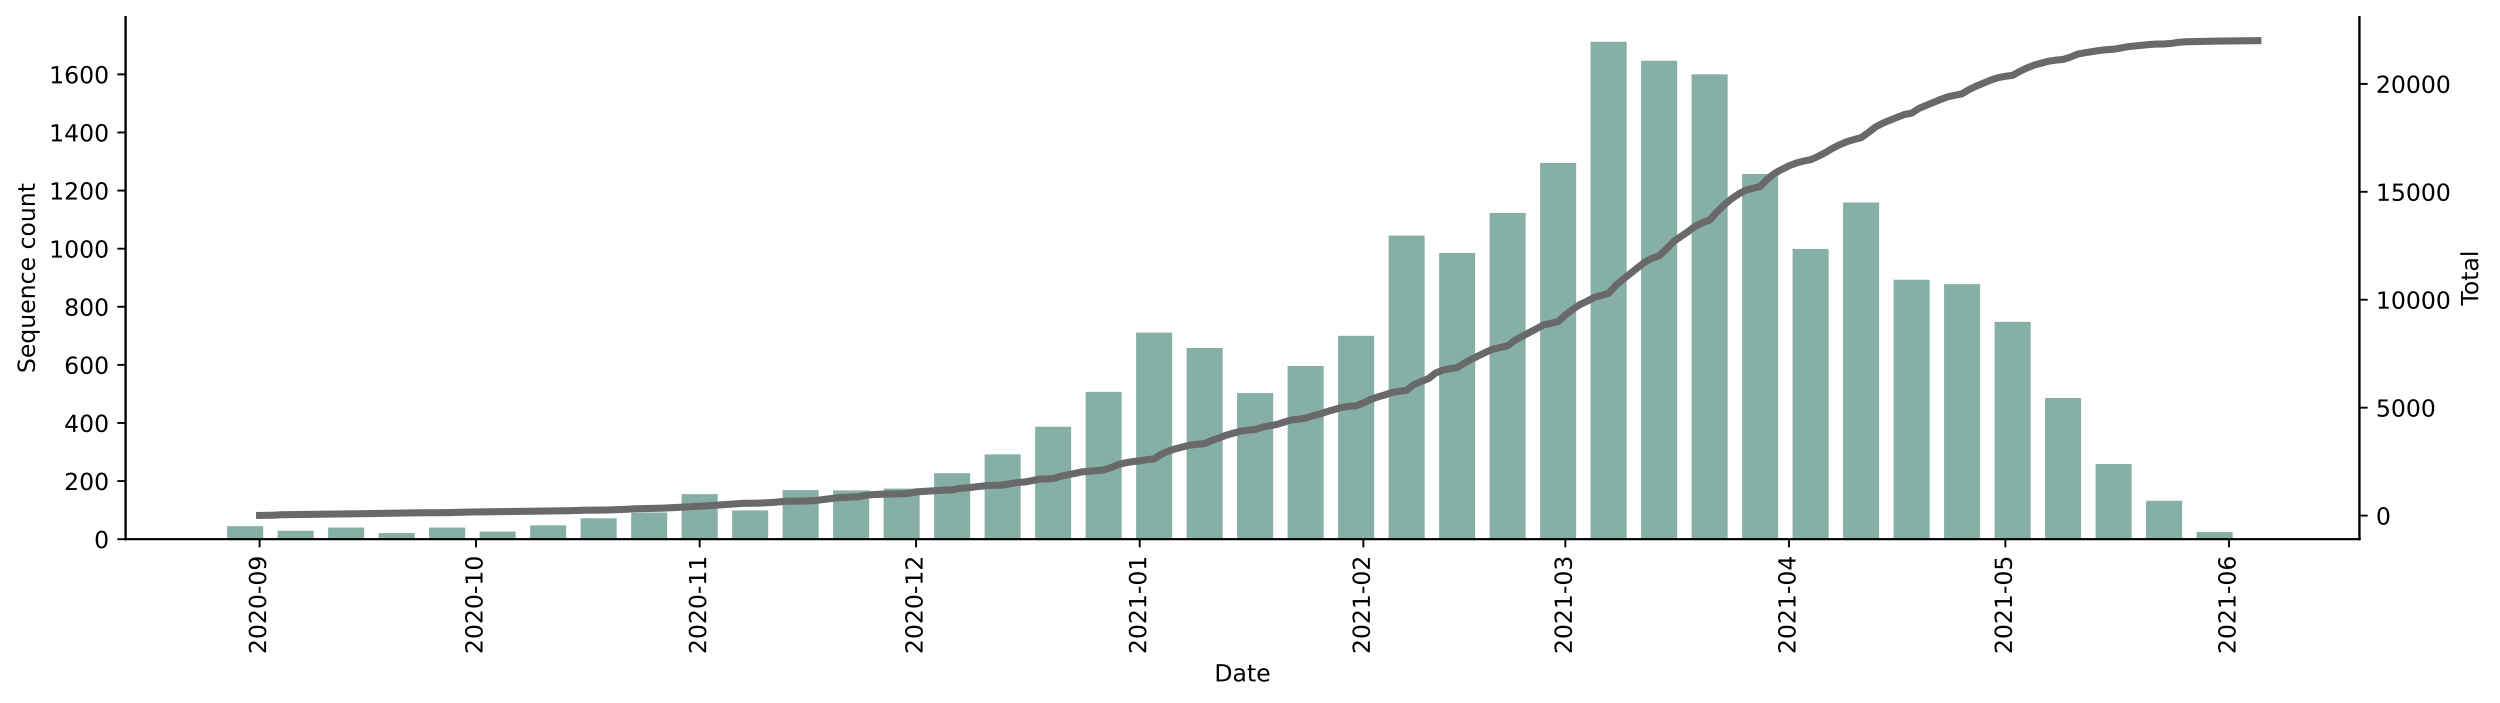 <?xml version="1.0" encoding="utf-8" standalone="no"?>
<!DOCTYPE svg PUBLIC "-//W3C//DTD SVG 1.1//EN"
  "http://www.w3.org/Graphics/SVG/1.1/DTD/svg11.dtd">
<!-- Created with matplotlib (https://matplotlib.org/) -->
<svg height="298.621pt" version="1.1" viewBox="0 0 1061.619 298.621" width="1061.619pt" xmlns="http://www.w3.org/2000/svg" xmlns:xlink="http://www.w3.org/1999/xlink">
 <defs>
  <style type="text/css">*{stroke-linecap:butt;stroke-linejoin:round;}</style>
 </defs>
 <g id="figure_1">
  <g id="patch_1">
   <path d="M 0 298.621 
L 1061.619 298.621 
L 1061.619 0 
L 0 0 
z
" style="fill:#ffffff;"/>
  </g>
  <g id="axes_1">
   <g id="patch_2">
    <path d="M 53.328 228.96 
L 1001.928 228.96 
L 1001.928 7.2 
L 53.328 7.2 
z
" style="fill:#ffffff;"/>
   </g>
   <g id="patch_3">
    <path clip-path="url(#pb03f228509)" d="M 96.446 228.96 
L 111.764 228.96 
L 111.764 223.409 
L 96.446 223.409 
z
" style="fill:#86b0a6;"/>
   </g>
   <g id="patch_4">
    <path clip-path="url(#pb03f228509)" d="M 117.891 228.96 
L 133.208 228.96 
L 133.208 225.382 
L 117.891 225.382 
z
" style="fill:#86b0a6;"/>
   </g>
   <g id="patch_5">
    <path clip-path="url(#pb03f228509)" d="M 139.335 228.96 
L 154.652 228.96 
L 154.652 224.025 
L 139.335 224.025 
z
" style="fill:#86b0a6;"/>
   </g>
   <g id="patch_6">
    <path clip-path="url(#pb03f228509)" d="M 160.779 228.96 
L 176.096 228.96 
L 176.096 226.369 
L 160.779 226.369 
z
" style="fill:#86b0a6;"/>
   </g>
   <g id="patch_7">
    <path clip-path="url(#pb03f228509)" d="M 182.223 228.96 
L 197.54 228.96 
L 197.54 224.025 
L 182.223 224.025 
z
" style="fill:#86b0a6;"/>
   </g>
   <g id="patch_8">
    <path clip-path="url(#pb03f228509)" d="M 203.667 228.96 
L 218.985 228.96 
L 218.985 225.753 
L 203.667 225.753 
z
" style="fill:#86b0a6;"/>
   </g>
   <g id="patch_9">
    <path clip-path="url(#pb03f228509)" d="M 225.112 228.96 
L 240.429 228.96 
L 240.429 223.039 
L 225.112 223.039 
z
" style="fill:#86b0a6;"/>
   </g>
   <g id="patch_10">
    <path clip-path="url(#pb03f228509)" d="M 246.556 228.96 
L 261.873 228.96 
L 261.873 220.078 
L 246.556 220.078 
z
" style="fill:#86b0a6;"/>
   </g>
   <g id="patch_11">
    <path clip-path="url(#pb03f228509)" d="M 268 228.96 
L 283.317 228.96 
L 283.317 217.61 
L 268 217.61 
z
" style="fill:#86b0a6;"/>
   </g>
   <g id="patch_12">
    <path clip-path="url(#pb03f228509)" d="M 289.444 228.96 
L 304.762 228.96 
L 304.762 209.839 
L 289.444 209.839 
z
" style="fill:#86b0a6;"/>
   </g>
   <g id="patch_13">
    <path clip-path="url(#pb03f228509)" d="M 310.888 228.96 
L 326.206 228.96 
L 326.206 216.747 
L 310.888 216.747 
z
" style="fill:#86b0a6;"/>
   </g>
   <g id="patch_14">
    <path clip-path="url(#pb03f228509)" d="M 332.333 228.96 
L 347.65 228.96 
L 347.65 208.111 
L 332.333 208.111 
z
" style="fill:#86b0a6;"/>
   </g>
   <g id="patch_15">
    <path clip-path="url(#pb03f228509)" d="M 353.777 228.96 
L 369.094 228.96 
L 369.094 208.235 
L 353.777 208.235 
z
" style="fill:#86b0a6;"/>
   </g>
   <g id="patch_16">
    <path clip-path="url(#pb03f228509)" d="M 375.221 228.96 
L 390.538 228.96 
L 390.538 207.495 
L 375.221 207.495 
z
" style="fill:#86b0a6;"/>
   </g>
   <g id="patch_17">
    <path clip-path="url(#pb03f228509)" d="M 396.665 228.96 
L 411.983 228.96 
L 411.983 200.956 
L 396.665 200.956 
z
" style="fill:#86b0a6;"/>
   </g>
   <g id="patch_18">
    <path clip-path="url(#pb03f228509)" d="M 418.109 228.96 
L 433.427 228.96 
L 433.427 192.938 
L 418.109 192.938 
z
" style="fill:#86b0a6;"/>
   </g>
   <g id="patch_19">
    <path clip-path="url(#pb03f228509)" d="M 439.554 228.96 
L 454.871 228.96 
L 454.871 181.218 
L 439.554 181.218 
z
" style="fill:#86b0a6;"/>
   </g>
   <g id="patch_20">
    <path clip-path="url(#pb03f228509)" d="M 460.998 228.96 
L 476.315 228.96 
L 476.315 166.414 
L 460.998 166.414 
z
" style="fill:#86b0a6;"/>
   </g>
   <g id="patch_21">
    <path clip-path="url(#pb03f228509)" d="M 482.442 228.96 
L 497.759 228.96 
L 497.759 141.248 
L 482.442 141.248 
z
" style="fill:#86b0a6;"/>
   </g>
   <g id="patch_22">
    <path clip-path="url(#pb03f228509)" d="M 503.886 228.96 
L 519.204 228.96 
L 519.204 147.786 
L 503.886 147.786 
z
" style="fill:#86b0a6;"/>
   </g>
   <g id="patch_23">
    <path clip-path="url(#pb03f228509)" d="M 525.331 228.96 
L 540.648 228.96 
L 540.648 166.908 
L 525.331 166.908 
z
" style="fill:#86b0a6;"/>
   </g>
   <g id="patch_24">
    <path clip-path="url(#pb03f228509)" d="M 546.775 228.96 
L 562.092 228.96 
L 562.092 155.435 
L 546.775 155.435 
z
" style="fill:#86b0a6;"/>
   </g>
   <g id="patch_25">
    <path clip-path="url(#pb03f228509)" d="M 568.219 228.96 
L 583.536 228.96 
L 583.536 142.605 
L 568.219 142.605 
z
" style="fill:#86b0a6;"/>
   </g>
   <g id="patch_26">
    <path clip-path="url(#pb03f228509)" d="M 589.663 228.96 
L 604.98 228.96 
L 604.98 100.044 
L 589.663 100.044 
z
" style="fill:#86b0a6;"/>
   </g>
   <g id="patch_27">
    <path clip-path="url(#pb03f228509)" d="M 611.107 228.96 
L 626.425 228.96 
L 626.425 107.446 
L 611.107 107.446 
z
" style="fill:#86b0a6;"/>
   </g>
   <g id="patch_28">
    <path clip-path="url(#pb03f228509)" d="M 632.552 228.96 
L 647.869 228.96 
L 647.869 90.422 
L 632.552 90.422 
z
" style="fill:#86b0a6;"/>
   </g>
   <g id="patch_29">
    <path clip-path="url(#pb03f228509)" d="M 653.996 228.96 
L 669.313 228.96 
L 669.313 69.203 
L 653.996 69.203 
z
" style="fill:#86b0a6;"/>
   </g>
   <g id="patch_30">
    <path clip-path="url(#pb03f228509)" d="M 675.44 228.96 
L 690.757 228.96 
L 690.757 17.76 
L 675.44 17.76 
z
" style="fill:#86b0a6;"/>
   </g>
   <g id="patch_31">
    <path clip-path="url(#pb03f228509)" d="M 696.884 228.96 
L 712.202 228.96 
L 712.202 25.779 
L 696.884 25.779 
z
" style="fill:#86b0a6;"/>
   </g>
   <g id="patch_32">
    <path clip-path="url(#pb03f228509)" d="M 718.328 228.96 
L 733.646 228.96 
L 733.646 31.577 
L 718.328 31.577 
z
" style="fill:#86b0a6;"/>
   </g>
   <g id="patch_33">
    <path clip-path="url(#pb03f228509)" d="M 739.773 228.96 
L 755.09 228.96 
L 755.09 73.891 
L 739.773 73.891 
z
" style="fill:#86b0a6;"/>
   </g>
   <g id="patch_34">
    <path clip-path="url(#pb03f228509)" d="M 761.217 228.96 
L 776.534 228.96 
L 776.534 105.719 
L 761.217 105.719 
z
" style="fill:#86b0a6;"/>
   </g>
   <g id="patch_35">
    <path clip-path="url(#pb03f228509)" d="M 782.661 228.96 
L 797.978 228.96 
L 797.978 85.981 
L 782.661 85.981 
z
" style="fill:#86b0a6;"/>
   </g>
   <g id="patch_36">
    <path clip-path="url(#pb03f228509)" d="M 804.105 228.96 
L 819.423 228.96 
L 819.423 118.796 
L 804.105 118.796 
z
" style="fill:#86b0a6;"/>
   </g>
   <g id="patch_37">
    <path clip-path="url(#pb03f228509)" d="M 825.549 228.96 
L 840.867 228.96 
L 840.867 120.646 
L 825.549 120.646 
z
" style="fill:#86b0a6;"/>
   </g>
   <g id="patch_38">
    <path clip-path="url(#pb03f228509)" d="M 846.994 228.96 
L 862.311 228.96 
L 862.311 136.683 
L 846.994 136.683 
z
" style="fill:#86b0a6;"/>
   </g>
   <g id="patch_39">
    <path clip-path="url(#pb03f228509)" d="M 868.438 228.96 
L 883.755 228.96 
L 883.755 169.005 
L 868.438 169.005 
z
" style="fill:#86b0a6;"/>
   </g>
   <g id="patch_40">
    <path clip-path="url(#pb03f228509)" d="M 889.882 228.96 
L 905.199 228.96 
L 905.199 197.009 
L 889.882 197.009 
z
" style="fill:#86b0a6;"/>
   </g>
   <g id="patch_41">
    <path clip-path="url(#pb03f228509)" d="M 911.326 228.96 
L 926.644 228.96 
L 926.644 212.676 
L 911.326 212.676 
z
" style="fill:#86b0a6;"/>
   </g>
   <g id="patch_42">
    <path clip-path="url(#pb03f228509)" d="M 932.771 228.96 
L 948.088 228.96 
L 948.088 225.876 
L 932.771 225.876 
z
" style="fill:#86b0a6;"/>
   </g>
   <g id="matplotlib.axis_1">
    <g id="xtick_1">
     <g id="line2d_1">
      <defs>
       <path d="M 0 0 
L 0 3.5 
" id="maeef03568e" style="stroke:#000000;stroke-width:0.8;"/>
      </defs>
      <g>
       <use style="stroke:#000000;stroke-width:0.8;" x="110.232" xlink:href="#maeef03568e" y="228.96"/>
      </g>
     </g>
     <g id="text_1">
      <!-- 2020-09 -->
      <g transform="translate(112.991 277.743)rotate(-90)scale(0.1 -0.1)">
       <defs>
        <path d="M 19.188 8.297 
L 53.609 8.297 
L 53.609 0 
L 7.328 0 
L 7.328 8.297 
Q 12.938 14.109 22.625 23.891 
Q 32.328 33.688 34.812 36.531 
Q 39.547 41.844 41.422 45.531 
Q 43.312 49.219 43.312 52.781 
Q 43.312 58.594 39.234 62.25 
Q 35.156 65.922 28.609 65.922 
Q 23.969 65.922 18.812 64.312 
Q 13.672 62.703 7.812 59.422 
L 7.812 69.391 
Q 13.766 71.781 18.938 73 
Q 24.125 74.219 28.422 74.219 
Q 39.75 74.219 46.484 68.547 
Q 53.219 62.891 53.219 53.422 
Q 53.219 48.922 51.531 44.891 
Q 49.859 40.875 45.406 35.406 
Q 44.188 33.984 37.641 27.219 
Q 31.109 20.453 19.188 8.297 
z
" id="DejaVuSans-50"/>
        <path d="M 31.781 66.406 
Q 24.172 66.406 20.328 58.906 
Q 16.5 51.422 16.5 36.375 
Q 16.5 21.391 20.328 13.891 
Q 24.172 6.391 31.781 6.391 
Q 39.453 6.391 43.281 13.891 
Q 47.125 21.391 47.125 36.375 
Q 47.125 51.422 43.281 58.906 
Q 39.453 66.406 31.781 66.406 
z
M 31.781 74.219 
Q 44.047 74.219 50.516 64.516 
Q 56.984 54.828 56.984 36.375 
Q 56.984 17.969 50.516 8.266 
Q 44.047 -1.422 31.781 -1.422 
Q 19.531 -1.422 13.062 8.266 
Q 6.594 17.969 6.594 36.375 
Q 6.594 54.828 13.062 64.516 
Q 19.531 74.219 31.781 74.219 
z
" id="DejaVuSans-48"/>
        <path d="M 4.891 31.391 
L 31.203 31.391 
L 31.203 23.391 
L 4.891 23.391 
z
" id="DejaVuSans-45"/>
        <path d="M 10.984 1.516 
L 10.984 10.5 
Q 14.703 8.734 18.5 7.812 
Q 22.312 6.891 25.984 6.891 
Q 35.75 6.891 40.891 13.453 
Q 46.047 20.016 46.781 33.406 
Q 43.953 29.203 39.594 26.953 
Q 35.25 24.703 29.984 24.703 
Q 19.047 24.703 12.672 31.312 
Q 6.297 37.938 6.297 49.422 
Q 6.297 60.641 12.938 67.422 
Q 19.578 74.219 30.609 74.219 
Q 43.266 74.219 49.922 64.516 
Q 56.594 54.828 56.594 36.375 
Q 56.594 19.141 48.406 8.859 
Q 40.234 -1.422 26.422 -1.422 
Q 22.703 -1.422 18.891 -0.688 
Q 15.094 0.047 10.984 1.516 
z
M 30.609 32.422 
Q 37.25 32.422 41.125 36.953 
Q 45.016 41.5 45.016 49.422 
Q 45.016 57.281 41.125 61.844 
Q 37.25 66.406 30.609 66.406 
Q 23.969 66.406 20.094 61.844 
Q 16.219 57.281 16.219 49.422 
Q 16.219 41.5 20.094 36.953 
Q 23.969 32.422 30.609 32.422 
z
" id="DejaVuSans-57"/>
       </defs>
       <use xlink:href="#DejaVuSans-50"/>
       <use x="63.623" xlink:href="#DejaVuSans-48"/>
       <use x="127.246" xlink:href="#DejaVuSans-50"/>
       <use x="190.869" xlink:href="#DejaVuSans-48"/>
       <use x="254.492" xlink:href="#DejaVuSans-45"/>
       <use x="290.576" xlink:href="#DejaVuSans-48"/>
       <use x="354.199" xlink:href="#DejaVuSans-57"/>
      </g>
     </g>
    </g>
    <g id="xtick_2">
     <g id="line2d_2">
      <g>
       <use style="stroke:#000000;stroke-width:0.8;" x="202.136" xlink:href="#maeef03568e" y="228.96"/>
      </g>
     </g>
     <g id="text_2">
      <!-- 2020-10 -->
      <g transform="translate(204.895 277.743)rotate(-90)scale(0.1 -0.1)">
       <defs>
        <path d="M 12.406 8.297 
L 28.516 8.297 
L 28.516 63.922 
L 10.984 60.406 
L 10.984 69.391 
L 28.422 72.906 
L 38.281 72.906 
L 38.281 8.297 
L 54.391 8.297 
L 54.391 0 
L 12.406 0 
z
" id="DejaVuSans-49"/>
       </defs>
       <use xlink:href="#DejaVuSans-50"/>
       <use x="63.623" xlink:href="#DejaVuSans-48"/>
       <use x="127.246" xlink:href="#DejaVuSans-50"/>
       <use x="190.869" xlink:href="#DejaVuSans-48"/>
       <use x="254.492" xlink:href="#DejaVuSans-45"/>
       <use x="290.576" xlink:href="#DejaVuSans-49"/>
       <use x="354.199" xlink:href="#DejaVuSans-48"/>
      </g>
     </g>
    </g>
    <g id="xtick_3">
     <g id="line2d_3">
      <g>
       <use style="stroke:#000000;stroke-width:0.8;" x="297.103" xlink:href="#maeef03568e" y="228.96"/>
      </g>
     </g>
     <g id="text_3">
      <!-- 2020-11 -->
      <g transform="translate(299.862 277.743)rotate(-90)scale(0.1 -0.1)">
       <use xlink:href="#DejaVuSans-50"/>
       <use x="63.623" xlink:href="#DejaVuSans-48"/>
       <use x="127.246" xlink:href="#DejaVuSans-50"/>
       <use x="190.869" xlink:href="#DejaVuSans-48"/>
       <use x="254.492" xlink:href="#DejaVuSans-45"/>
       <use x="290.576" xlink:href="#DejaVuSans-49"/>
       <use x="354.199" xlink:href="#DejaVuSans-49"/>
      </g>
     </g>
    </g>
    <g id="xtick_4">
     <g id="line2d_4">
      <g>
       <use style="stroke:#000000;stroke-width:0.8;" x="389.007" xlink:href="#maeef03568e" y="228.96"/>
      </g>
     </g>
     <g id="text_4">
      <!-- 2020-12 -->
      <g transform="translate(391.766 277.743)rotate(-90)scale(0.1 -0.1)">
       <use xlink:href="#DejaVuSans-50"/>
       <use x="63.623" xlink:href="#DejaVuSans-48"/>
       <use x="127.246" xlink:href="#DejaVuSans-50"/>
       <use x="190.869" xlink:href="#DejaVuSans-48"/>
       <use x="254.492" xlink:href="#DejaVuSans-45"/>
       <use x="290.576" xlink:href="#DejaVuSans-49"/>
       <use x="354.199" xlink:href="#DejaVuSans-50"/>
      </g>
     </g>
    </g>
    <g id="xtick_5">
     <g id="line2d_5">
      <g>
       <use style="stroke:#000000;stroke-width:0.8;" x="483.974" xlink:href="#maeef03568e" y="228.96"/>
      </g>
     </g>
     <g id="text_5">
      <!-- 2021-01 -->
      <g transform="translate(486.733 277.743)rotate(-90)scale(0.1 -0.1)">
       <use xlink:href="#DejaVuSans-50"/>
       <use x="63.623" xlink:href="#DejaVuSans-48"/>
       <use x="127.246" xlink:href="#DejaVuSans-50"/>
       <use x="190.869" xlink:href="#DejaVuSans-49"/>
       <use x="254.492" xlink:href="#DejaVuSans-45"/>
       <use x="290.576" xlink:href="#DejaVuSans-48"/>
       <use x="354.199" xlink:href="#DejaVuSans-49"/>
      </g>
     </g>
    </g>
    <g id="xtick_6">
     <g id="line2d_6">
      <g>
       <use style="stroke:#000000;stroke-width:0.8;" x="578.941" xlink:href="#maeef03568e" y="228.96"/>
      </g>
     </g>
     <g id="text_6">
      <!-- 2021-02 -->
      <g transform="translate(581.7 277.743)rotate(-90)scale(0.1 -0.1)">
       <use xlink:href="#DejaVuSans-50"/>
       <use x="63.623" xlink:href="#DejaVuSans-48"/>
       <use x="127.246" xlink:href="#DejaVuSans-50"/>
       <use x="190.869" xlink:href="#DejaVuSans-49"/>
       <use x="254.492" xlink:href="#DejaVuSans-45"/>
       <use x="290.576" xlink:href="#DejaVuSans-48"/>
       <use x="354.199" xlink:href="#DejaVuSans-50"/>
      </g>
     </g>
    </g>
    <g id="xtick_7">
     <g id="line2d_7">
      <g>
       <use style="stroke:#000000;stroke-width:0.8;" x="664.718" xlink:href="#maeef03568e" y="228.96"/>
      </g>
     </g>
     <g id="text_7">
      <!-- 2021-03 -->
      <g transform="translate(667.477 277.743)rotate(-90)scale(0.1 -0.1)">
       <defs>
        <path d="M 40.578 39.312 
Q 47.656 37.797 51.625 33 
Q 55.609 28.219 55.609 21.188 
Q 55.609 10.406 48.188 4.484 
Q 40.766 -1.422 27.094 -1.422 
Q 22.516 -1.422 17.656 -0.516 
Q 12.797 0.391 7.625 2.203 
L 7.625 11.719 
Q 11.719 9.328 16.594 8.109 
Q 21.484 6.891 26.812 6.891 
Q 36.078 6.891 40.938 10.547 
Q 45.797 14.203 45.797 21.188 
Q 45.797 27.641 41.281 31.266 
Q 36.766 34.906 28.719 34.906 
L 20.219 34.906 
L 20.219 43.016 
L 29.109 43.016 
Q 36.375 43.016 40.234 45.922 
Q 44.094 48.828 44.094 54.297 
Q 44.094 59.906 40.109 62.906 
Q 36.141 65.922 28.719 65.922 
Q 24.656 65.922 20.016 65.031 
Q 15.375 64.156 9.812 62.312 
L 9.812 71.094 
Q 15.438 72.656 20.344 73.438 
Q 25.25 74.219 29.594 74.219 
Q 40.828 74.219 47.359 69.109 
Q 53.906 64.016 53.906 55.328 
Q 53.906 49.266 50.438 45.094 
Q 46.969 40.922 40.578 39.312 
z
" id="DejaVuSans-51"/>
       </defs>
       <use xlink:href="#DejaVuSans-50"/>
       <use x="63.623" xlink:href="#DejaVuSans-48"/>
       <use x="127.246" xlink:href="#DejaVuSans-50"/>
       <use x="190.869" xlink:href="#DejaVuSans-49"/>
       <use x="254.492" xlink:href="#DejaVuSans-45"/>
       <use x="290.576" xlink:href="#DejaVuSans-48"/>
       <use x="354.199" xlink:href="#DejaVuSans-51"/>
      </g>
     </g>
    </g>
    <g id="xtick_8">
     <g id="line2d_8">
      <g>
       <use style="stroke:#000000;stroke-width:0.8;" x="759.685" xlink:href="#maeef03568e" y="228.96"/>
      </g>
     </g>
     <g id="text_8">
      <!-- 2021-04 -->
      <g transform="translate(762.444 277.743)rotate(-90)scale(0.1 -0.1)">
       <defs>
        <path d="M 37.797 64.312 
L 12.891 25.391 
L 37.797 25.391 
z
M 35.203 72.906 
L 47.609 72.906 
L 47.609 25.391 
L 58.016 25.391 
L 58.016 17.188 
L 47.609 17.188 
L 47.609 0 
L 37.797 0 
L 37.797 17.188 
L 4.891 17.188 
L 4.891 26.703 
z
" id="DejaVuSans-52"/>
       </defs>
       <use xlink:href="#DejaVuSans-50"/>
       <use x="63.623" xlink:href="#DejaVuSans-48"/>
       <use x="127.246" xlink:href="#DejaVuSans-50"/>
       <use x="190.869" xlink:href="#DejaVuSans-49"/>
       <use x="254.492" xlink:href="#DejaVuSans-45"/>
       <use x="290.576" xlink:href="#DejaVuSans-48"/>
       <use x="354.199" xlink:href="#DejaVuSans-52"/>
      </g>
     </g>
    </g>
    <g id="xtick_9">
     <g id="line2d_9">
      <g>
       <use style="stroke:#000000;stroke-width:0.8;" x="851.589" xlink:href="#maeef03568e" y="228.96"/>
      </g>
     </g>
     <g id="text_9">
      <!-- 2021-05 -->
      <g transform="translate(854.348 277.743)rotate(-90)scale(0.1 -0.1)">
       <defs>
        <path d="M 10.797 72.906 
L 49.516 72.906 
L 49.516 64.594 
L 19.828 64.594 
L 19.828 46.734 
Q 21.969 47.469 24.109 47.828 
Q 26.266 48.188 28.422 48.188 
Q 40.625 48.188 47.75 41.5 
Q 54.891 34.812 54.891 23.391 
Q 54.891 11.625 47.562 5.094 
Q 40.234 -1.422 26.906 -1.422 
Q 22.312 -1.422 17.547 -0.641 
Q 12.797 0.141 7.719 1.703 
L 7.719 11.625 
Q 12.109 9.234 16.797 8.062 
Q 21.484 6.891 26.703 6.891 
Q 35.156 6.891 40.078 11.328 
Q 45.016 15.766 45.016 23.391 
Q 45.016 31 40.078 35.438 
Q 35.156 39.891 26.703 39.891 
Q 22.75 39.891 18.812 39.016 
Q 14.891 38.141 10.797 36.281 
z
" id="DejaVuSans-53"/>
       </defs>
       <use xlink:href="#DejaVuSans-50"/>
       <use x="63.623" xlink:href="#DejaVuSans-48"/>
       <use x="127.246" xlink:href="#DejaVuSans-50"/>
       <use x="190.869" xlink:href="#DejaVuSans-49"/>
       <use x="254.492" xlink:href="#DejaVuSans-45"/>
       <use x="290.576" xlink:href="#DejaVuSans-48"/>
       <use x="354.199" xlink:href="#DejaVuSans-53"/>
      </g>
     </g>
    </g>
    <g id="xtick_10">
     <g id="line2d_10">
      <g>
       <use style="stroke:#000000;stroke-width:0.8;" x="946.556" xlink:href="#maeef03568e" y="228.96"/>
      </g>
     </g>
     <g id="text_10">
      <!-- 2021-06 -->
      <g transform="translate(949.315 277.743)rotate(-90)scale(0.1 -0.1)">
       <defs>
        <path d="M 33.016 40.375 
Q 26.375 40.375 22.484 35.828 
Q 18.609 31.297 18.609 23.391 
Q 18.609 15.531 22.484 10.953 
Q 26.375 6.391 33.016 6.391 
Q 39.656 6.391 43.531 10.953 
Q 47.406 15.531 47.406 23.391 
Q 47.406 31.297 43.531 35.828 
Q 39.656 40.375 33.016 40.375 
z
M 52.594 71.297 
L 52.594 62.312 
Q 48.875 64.062 45.094 64.984 
Q 41.312 65.922 37.594 65.922 
Q 27.828 65.922 22.672 59.328 
Q 17.531 52.734 16.797 39.406 
Q 19.672 43.656 24.016 45.922 
Q 28.375 48.188 33.594 48.188 
Q 44.578 48.188 50.953 41.516 
Q 57.328 34.859 57.328 23.391 
Q 57.328 12.156 50.688 5.359 
Q 44.047 -1.422 33.016 -1.422 
Q 20.359 -1.422 13.672 8.266 
Q 6.984 17.969 6.984 36.375 
Q 6.984 53.656 15.188 63.938 
Q 23.391 74.219 37.203 74.219 
Q 40.922 74.219 44.703 73.484 
Q 48.484 72.75 52.594 71.297 
z
" id="DejaVuSans-54"/>
       </defs>
       <use xlink:href="#DejaVuSans-50"/>
       <use x="63.623" xlink:href="#DejaVuSans-48"/>
       <use x="127.246" xlink:href="#DejaVuSans-50"/>
       <use x="190.869" xlink:href="#DejaVuSans-49"/>
       <use x="254.492" xlink:href="#DejaVuSans-45"/>
       <use x="290.576" xlink:href="#DejaVuSans-48"/>
       <use x="354.199" xlink:href="#DejaVuSans-54"/>
      </g>
     </g>
    </g>
    <g id="text_11">
     <!-- Date -->
     <g transform="translate(515.677 289.341)scale(0.1 -0.1)">
      <defs>
       <path d="M 19.672 64.797 
L 19.672 8.109 
L 31.594 8.109 
Q 46.688 8.109 53.688 14.938 
Q 60.688 21.781 60.688 36.531 
Q 60.688 51.172 53.688 57.984 
Q 46.688 64.797 31.594 64.797 
z
M 9.812 72.906 
L 30.078 72.906 
Q 51.266 72.906 61.172 64.094 
Q 71.094 55.281 71.094 36.531 
Q 71.094 17.672 61.125 8.828 
Q 51.172 0 30.078 0 
L 9.812 0 
z
" id="DejaVuSans-68"/>
       <path d="M 34.281 27.484 
Q 23.391 27.484 19.188 25 
Q 14.984 22.516 14.984 16.5 
Q 14.984 11.719 18.141 8.906 
Q 21.297 6.109 26.703 6.109 
Q 34.188 6.109 38.703 11.406 
Q 43.219 16.703 43.219 25.484 
L 43.219 27.484 
z
M 52.203 31.203 
L 52.203 0 
L 43.219 0 
L 43.219 8.297 
Q 40.141 3.328 35.547 0.953 
Q 30.953 -1.422 24.312 -1.422 
Q 15.922 -1.422 10.953 3.297 
Q 6 8.016 6 15.922 
Q 6 25.141 12.172 29.828 
Q 18.359 34.516 30.609 34.516 
L 43.219 34.516 
L 43.219 35.406 
Q 43.219 41.609 39.141 45 
Q 35.062 48.391 27.688 48.391 
Q 23 48.391 18.547 47.266 
Q 14.109 46.141 10.016 43.891 
L 10.016 52.203 
Q 14.938 54.109 19.578 55.047 
Q 24.219 56 28.609 56 
Q 40.484 56 46.344 49.844 
Q 52.203 43.703 52.203 31.203 
z
" id="DejaVuSans-97"/>
       <path d="M 18.312 70.219 
L 18.312 54.688 
L 36.812 54.688 
L 36.812 47.703 
L 18.312 47.703 
L 18.312 18.016 
Q 18.312 11.328 20.141 9.422 
Q 21.969 7.516 27.594 7.516 
L 36.812 7.516 
L 36.812 0 
L 27.594 0 
Q 17.188 0 13.234 3.875 
Q 9.281 7.766 9.281 18.016 
L 9.281 47.703 
L 2.688 47.703 
L 2.688 54.688 
L 9.281 54.688 
L 9.281 70.219 
z
" id="DejaVuSans-116"/>
       <path d="M 56.203 29.594 
L 56.203 25.203 
L 14.891 25.203 
Q 15.484 15.922 20.484 11.062 
Q 25.484 6.203 34.422 6.203 
Q 39.594 6.203 44.453 7.469 
Q 49.312 8.734 54.109 11.281 
L 54.109 2.781 
Q 49.266 0.734 44.188 -0.344 
Q 39.109 -1.422 33.891 -1.422 
Q 20.797 -1.422 13.156 6.188 
Q 5.516 13.812 5.516 26.812 
Q 5.516 40.234 12.766 48.109 
Q 20.016 56 32.328 56 
Q 43.359 56 49.781 48.891 
Q 56.203 41.797 56.203 29.594 
z
M 47.219 32.234 
Q 47.125 39.594 43.094 43.984 
Q 39.062 48.391 32.422 48.391 
Q 24.906 48.391 20.391 44.141 
Q 15.875 39.891 15.188 32.172 
z
" id="DejaVuSans-101"/>
      </defs>
      <use xlink:href="#DejaVuSans-68"/>
      <use x="77.002" xlink:href="#DejaVuSans-97"/>
      <use x="138.281" xlink:href="#DejaVuSans-116"/>
      <use x="177.49" xlink:href="#DejaVuSans-101"/>
     </g>
    </g>
   </g>
   <g id="matplotlib.axis_2">
    <g id="ytick_1">
     <g id="line2d_11">
      <defs>
       <path d="M 0 0 
L -3.5 0 
" id="m307259e17d" style="stroke:#000000;stroke-width:0.8;"/>
      </defs>
      <g>
       <use style="stroke:#000000;stroke-width:0.8;" x="53.328" xlink:href="#m307259e17d" y="228.96"/>
      </g>
     </g>
     <g id="text_12">
      <!-- 0 -->
      <g transform="translate(39.966 232.759)scale(0.1 -0.1)">
       <use xlink:href="#DejaVuSans-48"/>
      </g>
     </g>
    </g>
    <g id="ytick_2">
     <g id="line2d_12">
      <g>
       <use style="stroke:#000000;stroke-width:0.8;" x="53.328" xlink:href="#m307259e17d" y="204.287"/>
      </g>
     </g>
     <g id="text_13">
      <!-- 200 -->
      <g transform="translate(27.241 208.086)scale(0.1 -0.1)">
       <use xlink:href="#DejaVuSans-50"/>
       <use x="63.623" xlink:href="#DejaVuSans-48"/>
       <use x="127.246" xlink:href="#DejaVuSans-48"/>
      </g>
     </g>
    </g>
    <g id="ytick_3">
     <g id="line2d_13">
      <g>
       <use style="stroke:#000000;stroke-width:0.8;" x="53.328" xlink:href="#m307259e17d" y="179.614"/>
      </g>
     </g>
     <g id="text_14">
      <!-- 400 -->
      <g transform="translate(27.241 183.413)scale(0.1 -0.1)">
       <use xlink:href="#DejaVuSans-52"/>
       <use x="63.623" xlink:href="#DejaVuSans-48"/>
       <use x="127.246" xlink:href="#DejaVuSans-48"/>
      </g>
     </g>
    </g>
    <g id="ytick_4">
     <g id="line2d_14">
      <g>
       <use style="stroke:#000000;stroke-width:0.8;" x="53.328" xlink:href="#m307259e17d" y="154.941"/>
      </g>
     </g>
     <g id="text_15">
      <!-- 600 -->
      <g transform="translate(27.241 158.741)scale(0.1 -0.1)">
       <use xlink:href="#DejaVuSans-54"/>
       <use x="63.623" xlink:href="#DejaVuSans-48"/>
       <use x="127.246" xlink:href="#DejaVuSans-48"/>
      </g>
     </g>
    </g>
    <g id="ytick_5">
     <g id="line2d_15">
      <g>
       <use style="stroke:#000000;stroke-width:0.8;" x="53.328" xlink:href="#m307259e17d" y="130.268"/>
      </g>
     </g>
     <g id="text_16">
      <!-- 800 -->
      <g transform="translate(27.241 134.068)scale(0.1 -0.1)">
       <defs>
        <path d="M 31.781 34.625 
Q 24.75 34.625 20.719 30.859 
Q 16.703 27.094 16.703 20.516 
Q 16.703 13.922 20.719 10.156 
Q 24.75 6.391 31.781 6.391 
Q 38.812 6.391 42.859 10.172 
Q 46.922 13.969 46.922 20.516 
Q 46.922 27.094 42.891 30.859 
Q 38.875 34.625 31.781 34.625 
z
M 21.922 38.812 
Q 15.578 40.375 12.031 44.719 
Q 8.5 49.078 8.5 55.328 
Q 8.5 64.062 14.719 69.141 
Q 20.953 74.219 31.781 74.219 
Q 42.672 74.219 48.875 69.141 
Q 55.078 64.062 55.078 55.328 
Q 55.078 49.078 51.531 44.719 
Q 48 40.375 41.703 38.812 
Q 48.828 37.156 52.797 32.312 
Q 56.781 27.484 56.781 20.516 
Q 56.781 9.906 50.312 4.234 
Q 43.844 -1.422 31.781 -1.422 
Q 19.734 -1.422 13.25 4.234 
Q 6.781 9.906 6.781 20.516 
Q 6.781 27.484 10.781 32.312 
Q 14.797 37.156 21.922 38.812 
z
M 18.312 54.391 
Q 18.312 48.734 21.844 45.562 
Q 25.391 42.391 31.781 42.391 
Q 38.141 42.391 41.719 45.562 
Q 45.312 48.734 45.312 54.391 
Q 45.312 60.062 41.719 63.234 
Q 38.141 66.406 31.781 66.406 
Q 25.391 66.406 21.844 63.234 
Q 18.312 60.062 18.312 54.391 
z
" id="DejaVuSans-56"/>
       </defs>
       <use xlink:href="#DejaVuSans-56"/>
       <use x="63.623" xlink:href="#DejaVuSans-48"/>
       <use x="127.246" xlink:href="#DejaVuSans-48"/>
      </g>
     </g>
    </g>
    <g id="ytick_6">
     <g id="line2d_16">
      <g>
       <use style="stroke:#000000;stroke-width:0.8;" x="53.328" xlink:href="#m307259e17d" y="105.596"/>
      </g>
     </g>
     <g id="text_17">
      <!-- 1000 -->
      <g transform="translate(20.878 109.395)scale(0.1 -0.1)">
       <use xlink:href="#DejaVuSans-49"/>
       <use x="63.623" xlink:href="#DejaVuSans-48"/>
       <use x="127.246" xlink:href="#DejaVuSans-48"/>
       <use x="190.869" xlink:href="#DejaVuSans-48"/>
      </g>
     </g>
    </g>
    <g id="ytick_7">
     <g id="line2d_17">
      <g>
       <use style="stroke:#000000;stroke-width:0.8;" x="53.328" xlink:href="#m307259e17d" y="80.923"/>
      </g>
     </g>
     <g id="text_18">
      <!-- 1200 -->
      <g transform="translate(20.878 84.722)scale(0.1 -0.1)">
       <use xlink:href="#DejaVuSans-49"/>
       <use x="63.623" xlink:href="#DejaVuSans-50"/>
       <use x="127.246" xlink:href="#DejaVuSans-48"/>
       <use x="190.869" xlink:href="#DejaVuSans-48"/>
      </g>
     </g>
    </g>
    <g id="ytick_8">
     <g id="line2d_18">
      <g>
       <use style="stroke:#000000;stroke-width:0.8;" x="53.328" xlink:href="#m307259e17d" y="56.25"/>
      </g>
     </g>
     <g id="text_19">
      <!-- 1400 -->
      <g transform="translate(20.878 60.049)scale(0.1 -0.1)">
       <use xlink:href="#DejaVuSans-49"/>
       <use x="63.623" xlink:href="#DejaVuSans-52"/>
       <use x="127.246" xlink:href="#DejaVuSans-48"/>
       <use x="190.869" xlink:href="#DejaVuSans-48"/>
      </g>
     </g>
    </g>
    <g id="ytick_9">
     <g id="line2d_19">
      <g>
       <use style="stroke:#000000;stroke-width:0.8;" x="53.328" xlink:href="#m307259e17d" y="31.577"/>
      </g>
     </g>
     <g id="text_20">
      <!-- 1600 -->
      <g transform="translate(20.878 35.376)scale(0.1 -0.1)">
       <use xlink:href="#DejaVuSans-49"/>
       <use x="63.623" xlink:href="#DejaVuSans-54"/>
       <use x="127.246" xlink:href="#DejaVuSans-48"/>
       <use x="190.869" xlink:href="#DejaVuSans-48"/>
      </g>
     </g>
    </g>
    <g id="text_21">
     <!-- Sequence count -->
     <g transform="translate(14.798 158.44)rotate(-90)scale(0.1 -0.1)">
      <defs>
       <path d="M 53.516 70.516 
L 53.516 60.891 
Q 47.906 63.578 42.922 64.891 
Q 37.938 66.219 33.297 66.219 
Q 25.25 66.219 20.875 63.094 
Q 16.5 59.969 16.5 54.203 
Q 16.5 49.359 19.406 46.891 
Q 22.312 44.438 30.422 42.922 
L 36.375 41.703 
Q 47.406 39.594 52.656 34.297 
Q 57.906 29 57.906 20.125 
Q 57.906 9.516 50.797 4.047 
Q 43.703 -1.422 29.984 -1.422 
Q 24.812 -1.422 18.969 -0.25 
Q 13.141 0.922 6.891 3.219 
L 6.891 13.375 
Q 12.891 10.016 18.656 8.297 
Q 24.422 6.594 29.984 6.594 
Q 38.422 6.594 43.016 9.906 
Q 47.609 13.234 47.609 19.391 
Q 47.609 24.75 44.312 27.781 
Q 41.016 30.812 33.5 32.328 
L 27.484 33.5 
Q 16.453 35.688 11.516 40.375 
Q 6.594 45.062 6.594 53.422 
Q 6.594 63.094 13.406 68.656 
Q 20.219 74.219 32.172 74.219 
Q 37.312 74.219 42.625 73.281 
Q 47.953 72.359 53.516 70.516 
z
" id="DejaVuSans-83"/>
       <path d="M 14.797 27.297 
Q 14.797 17.391 18.875 11.75 
Q 22.953 6.109 30.078 6.109 
Q 37.203 6.109 41.297 11.75 
Q 45.406 17.391 45.406 27.297 
Q 45.406 37.203 41.297 42.844 
Q 37.203 48.484 30.078 48.484 
Q 22.953 48.484 18.875 42.844 
Q 14.797 37.203 14.797 27.297 
z
M 45.406 8.203 
Q 42.578 3.328 38.25 0.953 
Q 33.938 -1.422 27.875 -1.422 
Q 17.969 -1.422 11.734 6.484 
Q 5.516 14.406 5.516 27.297 
Q 5.516 40.188 11.734 48.094 
Q 17.969 56 27.875 56 
Q 33.938 56 38.25 53.625 
Q 42.578 51.266 45.406 46.391 
L 45.406 54.688 
L 54.391 54.688 
L 54.391 -20.797 
L 45.406 -20.797 
z
" id="DejaVuSans-113"/>
       <path d="M 8.5 21.578 
L 8.5 54.688 
L 17.484 54.688 
L 17.484 21.922 
Q 17.484 14.156 20.5 10.266 
Q 23.531 6.391 29.594 6.391 
Q 36.859 6.391 41.078 11.031 
Q 45.312 15.672 45.312 23.688 
L 45.312 54.688 
L 54.297 54.688 
L 54.297 0 
L 45.312 0 
L 45.312 8.406 
Q 42.047 3.422 37.719 1 
Q 33.406 -1.422 27.688 -1.422 
Q 18.266 -1.422 13.375 4.438 
Q 8.5 10.297 8.5 21.578 
z
M 31.109 56 
z
" id="DejaVuSans-117"/>
       <path d="M 54.891 33.016 
L 54.891 0 
L 45.906 0 
L 45.906 32.719 
Q 45.906 40.484 42.875 44.328 
Q 39.844 48.188 33.797 48.188 
Q 26.516 48.188 22.312 43.547 
Q 18.109 38.922 18.109 30.906 
L 18.109 0 
L 9.078 0 
L 9.078 54.688 
L 18.109 54.688 
L 18.109 46.188 
Q 21.344 51.125 25.703 53.562 
Q 30.078 56 35.797 56 
Q 45.219 56 50.047 50.172 
Q 54.891 44.344 54.891 33.016 
z
" id="DejaVuSans-110"/>
       <path d="M 48.781 52.594 
L 48.781 44.188 
Q 44.969 46.297 41.141 47.344 
Q 37.312 48.391 33.406 48.391 
Q 24.656 48.391 19.812 42.844 
Q 14.984 37.312 14.984 27.297 
Q 14.984 17.281 19.812 11.734 
Q 24.656 6.203 33.406 6.203 
Q 37.312 6.203 41.141 7.25 
Q 44.969 8.297 48.781 10.406 
L 48.781 2.094 
Q 45.016 0.344 40.984 -0.531 
Q 36.969 -1.422 32.422 -1.422 
Q 20.062 -1.422 12.781 6.344 
Q 5.516 14.109 5.516 27.297 
Q 5.516 40.672 12.859 48.328 
Q 20.219 56 33.016 56 
Q 37.156 56 41.109 55.141 
Q 45.062 54.297 48.781 52.594 
z
" id="DejaVuSans-99"/>
       <path id="DejaVuSans-32"/>
       <path d="M 30.609 48.391 
Q 23.391 48.391 19.188 42.75 
Q 14.984 37.109 14.984 27.297 
Q 14.984 17.484 19.156 11.844 
Q 23.344 6.203 30.609 6.203 
Q 37.797 6.203 41.984 11.859 
Q 46.188 17.531 46.188 27.297 
Q 46.188 37.016 41.984 42.703 
Q 37.797 48.391 30.609 48.391 
z
M 30.609 56 
Q 42.328 56 49.016 48.375 
Q 55.719 40.766 55.719 27.297 
Q 55.719 13.875 49.016 6.219 
Q 42.328 -1.422 30.609 -1.422 
Q 18.844 -1.422 12.172 6.219 
Q 5.516 13.875 5.516 27.297 
Q 5.516 40.766 12.172 48.375 
Q 18.844 56 30.609 56 
z
" id="DejaVuSans-111"/>
      </defs>
      <use xlink:href="#DejaVuSans-83"/>
      <use x="63.477" xlink:href="#DejaVuSans-101"/>
      <use x="125" xlink:href="#DejaVuSans-113"/>
      <use x="188.477" xlink:href="#DejaVuSans-117"/>
      <use x="251.855" xlink:href="#DejaVuSans-101"/>
      <use x="313.379" xlink:href="#DejaVuSans-110"/>
      <use x="376.758" xlink:href="#DejaVuSans-99"/>
      <use x="431.738" xlink:href="#DejaVuSans-101"/>
      <use x="493.262" xlink:href="#DejaVuSans-32"/>
      <use x="525.049" xlink:href="#DejaVuSans-99"/>
      <use x="580.029" xlink:href="#DejaVuSans-111"/>
      <use x="641.211" xlink:href="#DejaVuSans-117"/>
      <use x="704.59" xlink:href="#DejaVuSans-110"/>
      <use x="767.969" xlink:href="#DejaVuSans-116"/>
     </g>
    </g>
   </g>
   <g id="patch_43">
    <path d="M 53.328 228.96 
L 53.328 7.2 
" style="fill:none;stroke:#000000;stroke-linecap:square;stroke-linejoin:miter;stroke-width:0.8;"/>
   </g>
   <g id="patch_44">
    <path d="M 1001.928 228.96 
L 1001.928 7.2 
" style="fill:none;stroke:#000000;stroke-linecap:square;stroke-linejoin:miter;stroke-width:0.8;"/>
   </g>
   <g id="patch_45">
    <path d="M 53.328 228.96 
L 1001.928 228.96 
" style="fill:none;stroke:#000000;stroke-linecap:square;stroke-linejoin:miter;stroke-width:0.8;"/>
   </g>
  </g>
  <g id="axes_2">
   <g id="matplotlib.axis_3">
    <g id="ytick_10">
     <g id="line2d_20">
      <defs>
       <path d="M 0 0 
L 3.5 0 
" id="m0e5de12af3" style="stroke:#000000;stroke-width:0.8;"/>
      </defs>
      <g>
       <use style="stroke:#000000;stroke-width:0.8;" x="1001.928" xlink:href="#m0e5de12af3" y="218.944"/>
      </g>
     </g>
     <g id="text_22">
      <!-- 0 -->
      <g transform="translate(1008.928 222.743)scale(0.1 -0.1)">
       <use xlink:href="#DejaVuSans-48"/>
      </g>
     </g>
    </g>
    <g id="ytick_11">
     <g id="line2d_21">
      <g>
       <use style="stroke:#000000;stroke-width:0.8;" x="1001.928" xlink:href="#m0e5de12af3" y="173.116"/>
      </g>
     </g>
     <g id="text_23">
      <!-- 5000 -->
      <g transform="translate(1008.928 176.915)scale(0.1 -0.1)">
       <use xlink:href="#DejaVuSans-53"/>
       <use x="63.623" xlink:href="#DejaVuSans-48"/>
       <use x="127.246" xlink:href="#DejaVuSans-48"/>
       <use x="190.869" xlink:href="#DejaVuSans-48"/>
      </g>
     </g>
    </g>
    <g id="ytick_12">
     <g id="line2d_22">
      <g>
       <use style="stroke:#000000;stroke-width:0.8;" x="1001.928" xlink:href="#m0e5de12af3" y="127.287"/>
      </g>
     </g>
     <g id="text_24">
      <!-- 10000 -->
      <g transform="translate(1008.928 131.086)scale(0.1 -0.1)">
       <use xlink:href="#DejaVuSans-49"/>
       <use x="63.623" xlink:href="#DejaVuSans-48"/>
       <use x="127.246" xlink:href="#DejaVuSans-48"/>
       <use x="190.869" xlink:href="#DejaVuSans-48"/>
       <use x="254.492" xlink:href="#DejaVuSans-48"/>
      </g>
     </g>
    </g>
    <g id="ytick_13">
     <g id="line2d_23">
      <g>
       <use style="stroke:#000000;stroke-width:0.8;" x="1001.928" xlink:href="#m0e5de12af3" y="81.458"/>
      </g>
     </g>
     <g id="text_25">
      <!-- 15000 -->
      <g transform="translate(1008.928 85.258)scale(0.1 -0.1)">
       <use xlink:href="#DejaVuSans-49"/>
       <use x="63.623" xlink:href="#DejaVuSans-53"/>
       <use x="127.246" xlink:href="#DejaVuSans-48"/>
       <use x="190.869" xlink:href="#DejaVuSans-48"/>
       <use x="254.492" xlink:href="#DejaVuSans-48"/>
      </g>
     </g>
    </g>
    <g id="ytick_14">
     <g id="line2d_24">
      <g>
       <use style="stroke:#000000;stroke-width:0.8;" x="1001.928" xlink:href="#m0e5de12af3" y="35.63"/>
      </g>
     </g>
     <g id="text_26">
      <!-- 20000 -->
      <g transform="translate(1008.928 39.429)scale(0.1 -0.1)">
       <use xlink:href="#DejaVuSans-50"/>
       <use x="63.623" xlink:href="#DejaVuSans-48"/>
       <use x="127.246" xlink:href="#DejaVuSans-48"/>
       <use x="190.869" xlink:href="#DejaVuSans-48"/>
       <use x="254.492" xlink:href="#DejaVuSans-48"/>
      </g>
     </g>
    </g>
    <g id="text_27">
     <!-- Total -->
     <g transform="translate(1052.339 129.757)rotate(-90)scale(0.1 -0.1)">
      <defs>
       <path d="M -0.297 72.906 
L 61.375 72.906 
L 61.375 64.594 
L 35.5 64.594 
L 35.5 0 
L 25.594 0 
L 25.594 64.594 
L -0.297 64.594 
z
" id="DejaVuSans-84"/>
       <path d="M 9.422 75.984 
L 18.406 75.984 
L 18.406 0 
L 9.422 0 
z
" id="DejaVuSans-108"/>
      </defs>
      <use xlink:href="#DejaVuSans-84"/>
      <use x="44.084" xlink:href="#DejaVuSans-111"/>
      <use x="105.266" xlink:href="#DejaVuSans-116"/>
      <use x="144.475" xlink:href="#DejaVuSans-97"/>
      <use x="205.754" xlink:href="#DejaVuSans-108"/>
     </g>
    </g>
   </g>
   <g id="line2d_25">
    <path clip-path="url(#pb03f228509)" d="M 110.232 218.88 
L 116.359 218.77 
L 119.422 218.578 
L 143.93 218.266 
L 156.184 218.101 
L 177.628 217.762 
L 189.882 217.698 
L 199.072 217.441 
L 241.961 216.873 
L 248.088 216.662 
L 257.278 216.589 
L 266.468 216.249 
L 269.532 216.057 
L 281.786 215.773 
L 290.976 215.296 
L 300.166 214.801 
L 315.484 213.738 
L 321.611 213.665 
L 327.737 213.399 
L 333.864 212.849 
L 343.055 212.711 
L 346.118 212.574 
L 355.309 211.41 
L 364.499 210.924 
L 367.562 210.319 
L 370.626 210.026 
L 376.753 209.788 
L 382.88 209.696 
L 385.943 209.494 
L 389.007 208.889 
L 395.134 208.486 
L 401.26 208.147 
L 404.324 208 
L 407.387 207.395 
L 410.451 207.194 
L 416.578 206.47 
L 419.641 206.185 
L 425.768 206.002 
L 431.895 204.893 
L 434.958 204.701 
L 438.022 204.16 
L 441.085 203.491 
L 447.212 203.243 
L 450.276 202.281 
L 456.403 201.016 
L 459.466 200.374 
L 468.657 199.568 
L 471.72 198.578 
L 474.783 197.322 
L 477.847 196.561 
L 480.91 196.03 
L 483.974 195.727 
L 487.037 195.196 
L 490.101 194.866 
L 493.164 192.914 
L 496.228 191.52 
L 499.291 190.53 
L 505.418 188.991 
L 511.545 188.386 
L 514.608 187.029 
L 517.672 185.975 
L 520.735 184.774 
L 526.862 183.088 
L 529.926 182.648 
L 532.989 182.41 
L 536.053 181.392 
L 542.18 180.246 
L 548.306 178.322 
L 551.37 178.038 
L 554.433 177.543 
L 557.497 176.58 
L 560.56 175.783 
L 563.624 174.756 
L 569.751 173.024 
L 572.814 172.575 
L 575.878 172.309 
L 578.941 171.145 
L 582.005 169.642 
L 585.068 168.569 
L 588.131 167.689 
L 591.195 166.608 
L 597.322 165.746 
L 600.385 163.327 
L 603.449 161.988 
L 606.512 160.833 
L 609.576 158.441 
L 612.639 157.167 
L 615.703 156.581 
L 618.766 156.141 
L 621.829 154.198 
L 624.893 152.539 
L 631.02 149.523 
L 634.083 148.203 
L 640.21 146.865 
L 643.274 144.5 
L 655.528 137.956 
L 661.654 136.581 
L 664.718 133.804 
L 667.781 131.402 
L 670.845 129.358 
L 673.908 127.929 
L 676.972 126.288 
L 683.099 124.565 
L 686.162 121.164 
L 689.226 118.598 
L 698.416 111.302 
L 701.479 109.698 
L 704.543 108.653 
L 707.606 105.748 
L 710.67 102.567 
L 716.797 98.378 
L 719.86 96.059 
L 722.924 94.602 
L 725.987 93.429 
L 729.051 90.047 
L 732.114 87.059 
L 735.177 84.501 
L 738.241 82.393 
L 741.304 80.78 
L 744.368 79.937 
L 747.431 79.222 
L 750.495 76.069 
L 753.558 73.613 
L 756.622 71.935 
L 759.685 70.414 
L 762.749 69.231 
L 765.812 68.416 
L 768.876 67.82 
L 771.939 66.427 
L 775.002 64.887 
L 778.066 63.044 
L 781.129 61.486 
L 784.193 60.185 
L 787.256 59.259 
L 790.32 58.471 
L 793.383 56.28 
L 796.447 53.925 
L 799.51 52.302 
L 805.637 49.809 
L 808.7 48.636 
L 811.764 48.086 
L 814.827 46.051 
L 824.018 42.238 
L 827.081 41.111 
L 833.208 39.8 
L 836.272 37.976 
L 839.335 36.519 
L 845.462 33.971 
L 848.525 32.953 
L 851.589 32.403 
L 854.652 32.009 
L 857.716 30.304 
L 860.779 28.856 
L 863.843 27.628 
L 869.97 25.978 
L 873.033 25.547 
L 876.097 25.236 
L 879.16 24.264 
L 882.223 22.999 
L 885.287 22.394 
L 891.414 21.45 
L 894.477 21.093 
L 897.541 20.919 
L 903.668 19.81 
L 912.858 18.884 
L 915.922 18.719 
L 918.985 18.673 
L 922.048 18.435 
L 925.112 17.958 
L 928.175 17.738 
L 940.429 17.472 
L 955.746 17.289 
L 958.81 17.28 
L 958.81 17.28 
" style="fill:none;stroke:#696969;stroke-linecap:square;stroke-width:3;"/>
   </g>
   <g id="patch_46">
    <path d="M 53.328 228.96 
L 53.328 7.2 
" style="fill:none;stroke:#000000;stroke-linecap:square;stroke-linejoin:miter;stroke-width:0.8;"/>
   </g>
   <g id="patch_47">
    <path d="M 1001.928 228.96 
L 1001.928 7.2 
" style="fill:none;stroke:#000000;stroke-linecap:square;stroke-linejoin:miter;stroke-width:0.8;"/>
   </g>
   <g id="patch_48">
    <path d="M 53.328 228.96 
L 1001.928 228.96 
" style="fill:none;stroke:#000000;stroke-linecap:square;stroke-linejoin:miter;stroke-width:0.8;"/>
   </g>
  </g>
 </g>
 <defs>
  <clipPath id="pb03f228509">
   <rect height="221.76" width="948.6" x="53.328" y="7.2"/>
  </clipPath>
 </defs>
</svg>
